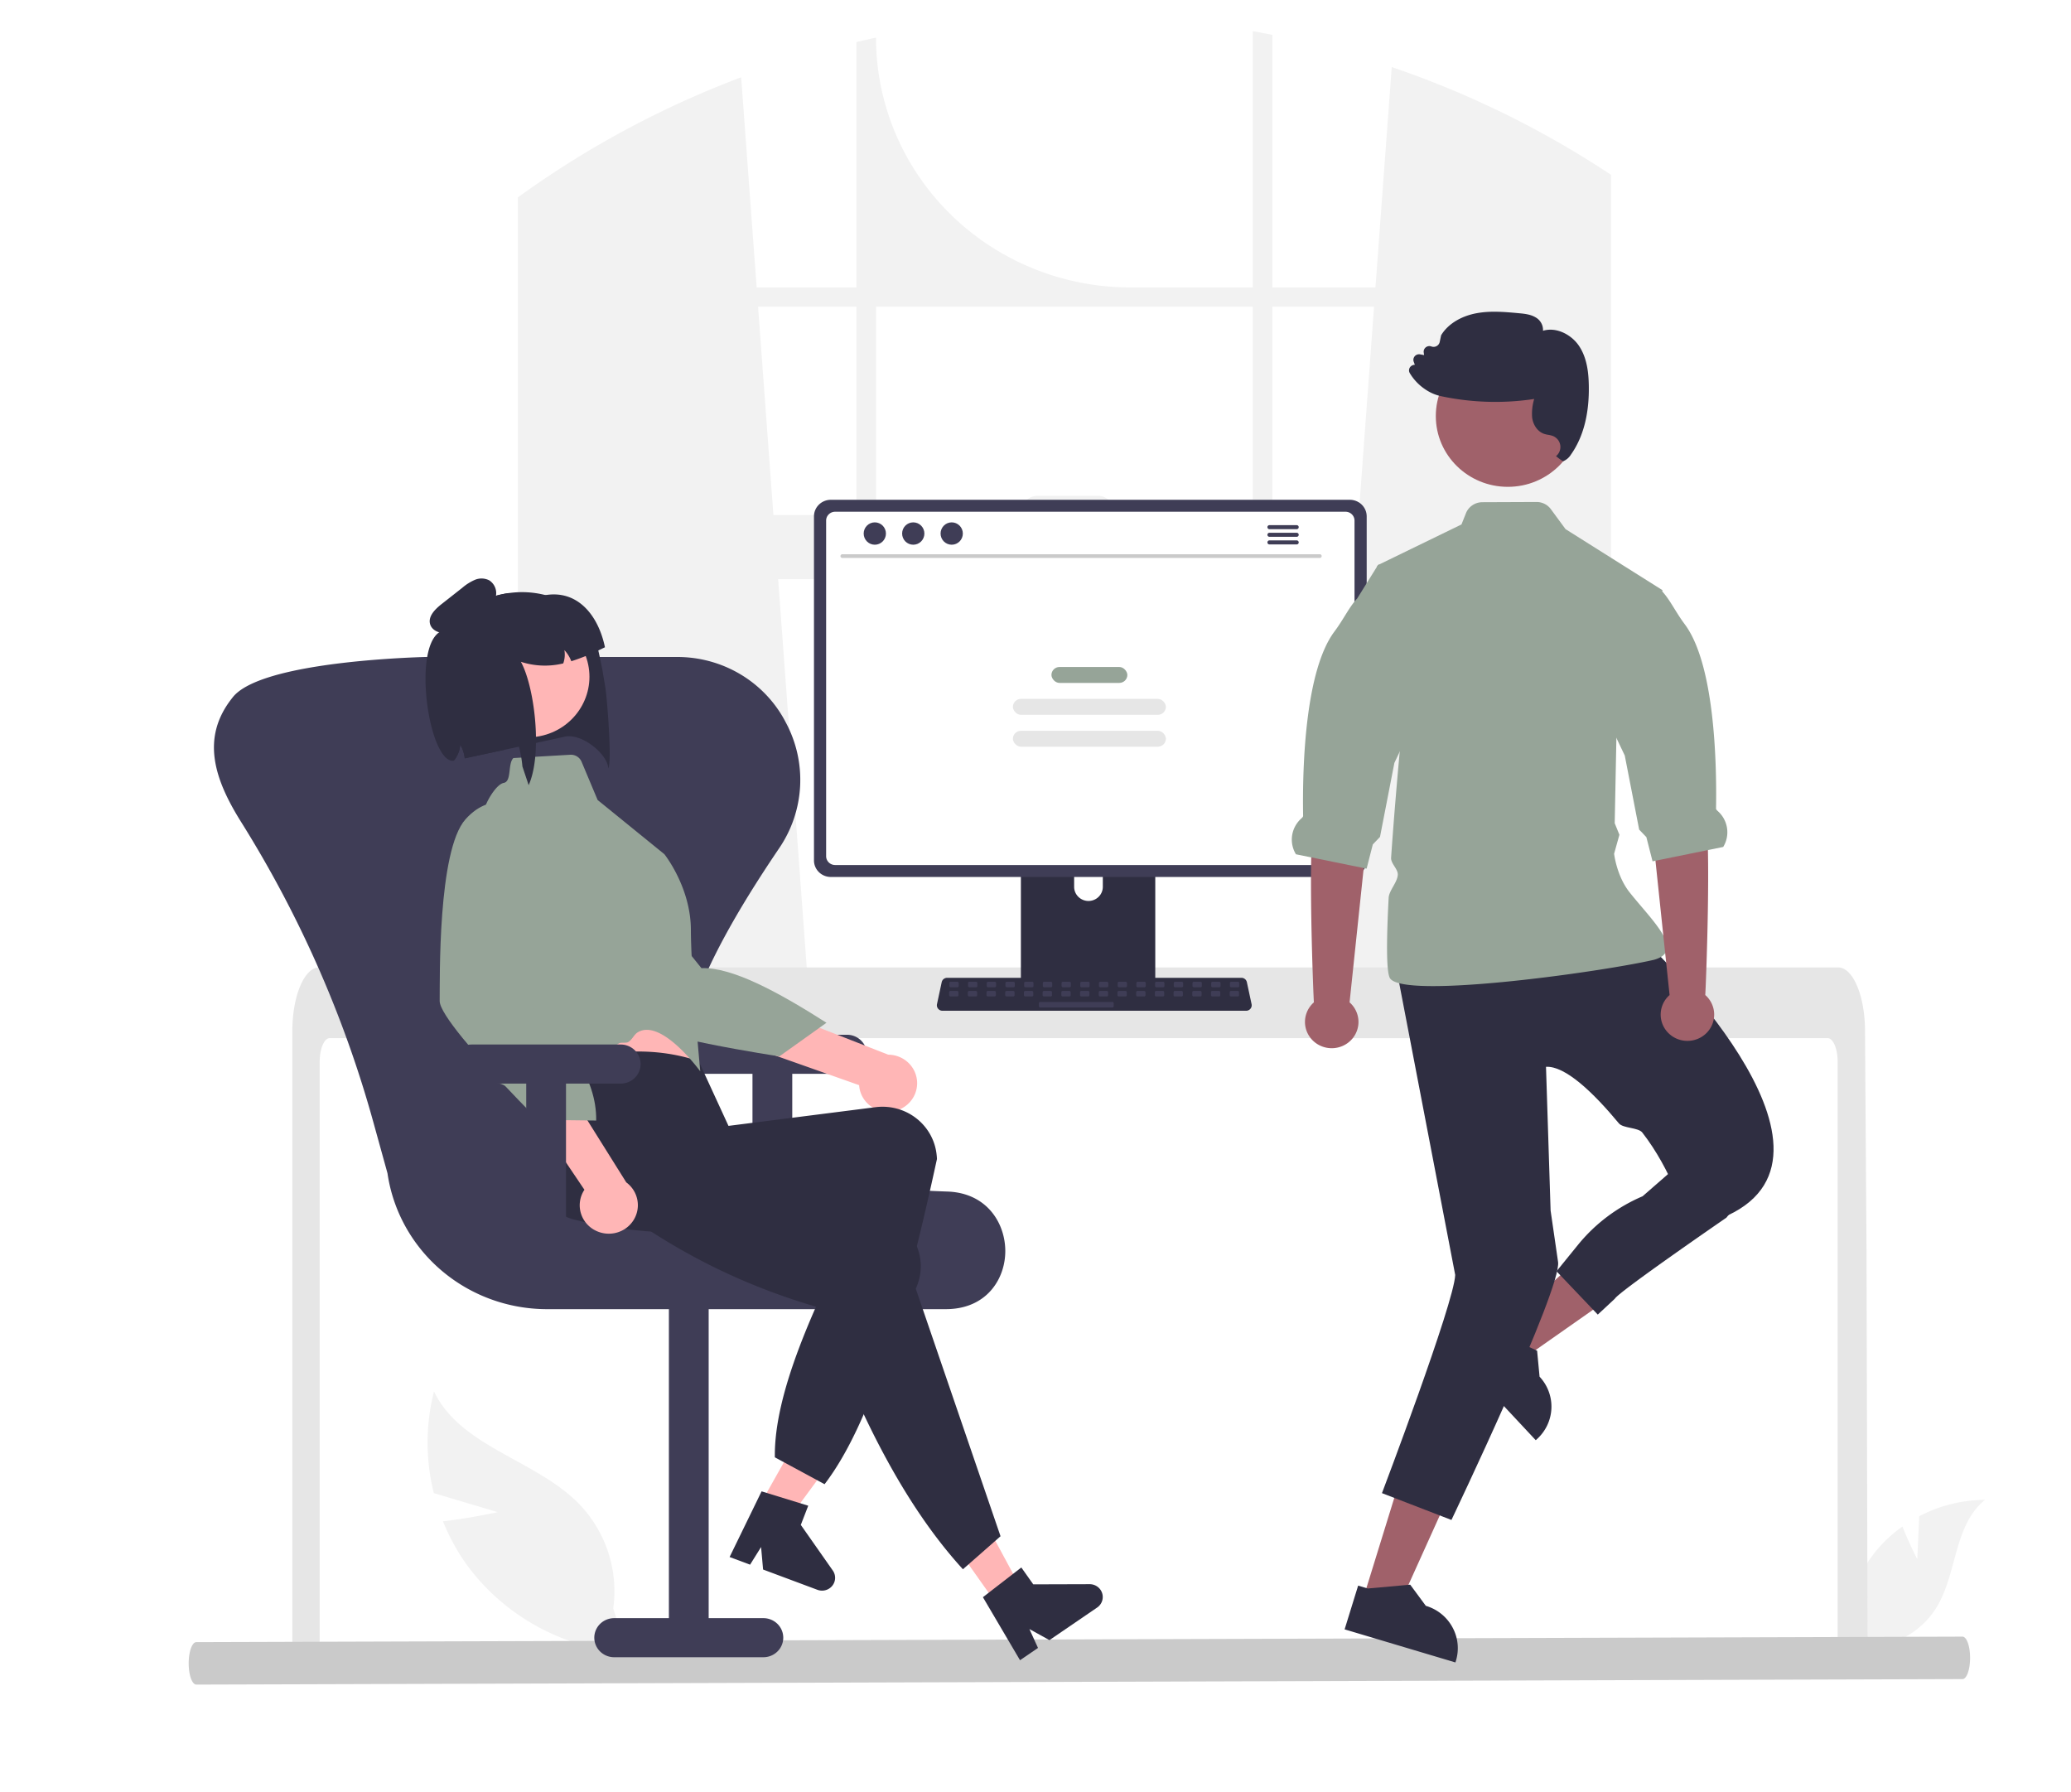 <?xml version="1.0" encoding="UTF-8" standalone="no"?>
<svg
   data-name="Layer 1"
   width="774.131"
   height="669.898"
   viewBox="0 0 774.131 669.898"
   version="1.1"
   id="svg173"
   sodipodi:docname="about.svg"
   inkscape:version="1.1.1 (3bf5ae0d25, 2021-09-20)"
   xmlns:inkscape="http://www.inkscape.org/namespaces/inkscape"
   xmlns:sodipodi="http://sodipodi.sourceforge.net/DTD/sodipodi-0.dtd"
   xmlns="http://www.w3.org/2000/svg"
   xmlns:svg="http://www.w3.org/2000/svg">
  <defs
     id="defs177">
    <filter
       inkscape:collect="always"
       style="color-interpolation-filters:sRGB"
       id="filter994"
       x="-0.015"
       y="-1.59"
       width="1.03"
       height="4.179">
      <feGaussianBlur
         inkscape:collect="always"
         stdDeviation="1.626"
         id="feGaussianBlur996" />
    </filter>
  </defs>
  <sodipodi:namedview
     id="namedview175"
     pagecolor="#ffffff"
     bordercolor="#666666"
     borderopacity="1.0"
     inkscape:pageshadow="2"
     inkscape:pageopacity="0.0"
     inkscape:pagecheckerboard="0"
     showgrid="false"
     inkscape:zoom="0.54888245"
     inkscape:cx="281.48104"
     inkscape:cy="433.60833"
     inkscape:window-width="1366"
     inkscape:window-height="704"
     inkscape:window-x="-8"
     inkscape:window-y="-8"
     inkscape:window-maximized="1"
     inkscape:current-layer="svg173" />
  <path
     d="m 597.296,62.149 c -0.809,-0.53 -1.626,-1.032 -2.435,-1.543 a 353.394,347.149 0 0 0 -74.64,-35.542 l -6.078,82.368 H 475.61 V 13.041 c -2.426,-0.493 -4.87,-0.959 -7.314,-1.397 V 107.433 H 422.505 A 95.049,93.37 0 0 1 327.455,14.063 v -9.1e-5 c -2.454,0.52 -4.889,1.077 -7.324,1.671 V 107.433 H 282.835 L 277.045,28.89 A 353.968,347.713 0 0 0 200.89,68.631 c -0.409,0.274 -0.818,0.557 -1.218,0.831 -2.054,1.415 -4.08,2.858 -6.097,4.318 V 388.016 H 303.495 L 301.553,361.586 290.865,216.469 h 215.239 l -10.688,145.117 -1.942,26.431 H 602.175 V 65.326 Q 599.75,63.711 597.296,62.149 Z M 320.132,192.503 H 289.099 L 283.365,114.627 h 36.767 z m 148.164,0 h -52.121 v -1.543 a 5.743,5.642 0 0 0 -5.753,-5.642 h -22.659 a 5.741,5.64 0 0 0 -5.744,5.642 v 1.543 H 327.455 V 114.627 h 140.841 z m 7.314,0 V 114.627 h 38.003 l -5.734,77.876 z"
     fill="#f2f2f2"
     id="path2"
     style="stroke-width:0.921" />
  <path
     d="m 716.671,582.752 0.726,-16.046 a 52.757,51.825 0 0 1 24.608,-6.119 c -11.819,9.492 -10.342,27.789 -18.355,40.553 a 31.734,31.173 0 0 1 -23.271,14.405 l -9.89,5.948 a 53.176,52.236 0 0 1 11.208,-42.329 51.365,50.457 0 0 1 9.44,-8.616 c 2.369,6.136 5.533,12.203 5.533,12.203 z"
     fill="#f2f2f2"
     id="path4"
     style="stroke-width:0.921" />
  <path
     d="m 186.031,565.168 -23.867,-7.098 a 80.46,79.038 0 0 1 0.062,-38.029 c 9.829,20.733 37.912,25.48 54.097,41.92 a 48.397,47.542 0 0 1 12.907,39.209 l 5.224,16.599 a 81.098,79.665 0 0 1 -59.46,-32.214 78.336,76.951 0 0 1 -9.407,-16.949 c 10.123,-1.128 20.443,-3.437 20.443,-3.437 z"
     fill="#f2f2f2"
     id="path6"
     style="stroke-width:0.921" />
  <path
     d="m 698.098,618.87 a 1.894,1.861 0 0 1 -0.548,1.296 1.847,1.815 0 0 1 -1.31,0.53 h -7.472 a 1.852,1.82 0 0 1 -1.859,-1.826 V 396.89 c 0,-4.894 -1.673,-8.865 -3.727,-8.874 H 123.23 c -2.063,0.009 -3.727,3.981 -3.736,8.874 v 220.62 a 1.865,1.832 0 0 1 -1.682,1.817 c -1.506,0.146 -3.011,0.274 -4.508,0.393 -0.037,0 -0.074,0.009 -0.112,0.009 -0.818,0.073 -1.636,0.128 -2.454,0.192 h -0.009 c -0.428,-0.758 -0.836,-1.534 -1.255,-2.31 a 1.94,1.906 0 0 1 -0.204,-0.849 V 385.378 c 0,-1.351 0.056,-2.712 0.149,-4.054 a 52.84,51.906 0 0 1 0.697,-5.496 c 1.571,-8.482 5.121,-14.224 9.155,-14.242 h 567.86 a 4.352,4.275 0 0 1 1.71,0.356 6.667,6.55 0 0 1 2.11,1.452 13.078,12.847 0 0 1 2.073,2.785 c 1.989,3.442 3.411,8.573 3.913,14.544 0,0.055 0.009,0.11 0.009,0.164 0.13,1.479 0.195,2.985 0.186,4.492 l 0.13,19.565 0.084,11.668 0.251,36.61 0.093,13.001 z"
     fill="#e6e6e6"
     id="path8"
     style="stroke-width:0.921" />
  <path
     d="m 747.518,614.961 -256.281,0.281 a 1.107,1.087 0 0 1 0,-2.174 l 256.281,-0.281 a 1.107,1.087 0 0 1 0,2.174 z"
     fill="#cacaca"
     id="path10"
     style="mix-blend-mode:normal;stroke-width:0.921;filter:url(#filter994)"
     transform="matrix(2.576,0,0,7.301,-1192.046,-3862.249)" />
  <path
     d="m 429.411,296.729 h -45.39 a 2.422,2.379 0 0 0 -2.418,2.382 v 70.436 h 50.233 v -70.436 a 2.423,2.38 0 0 0 -2.424,-2.382 z m -22.542,40.021 a 5.385,5.29 0 0 1 -5.36,-5.265 v -8.124 a 5.36,5.265 0 0 1 10.72,0 v 8.124 a 5.385,5.29 0 0 1 -5.36,5.265 z"
     fill="#2f2e41"
     id="path12"
     style="stroke-width:0.921" />
  <path
     d="M 504.573,186.806 H 310.549 a 6.298,6.187 0 0 0 -6.288,6.177 v 128.615 a 6.294,6.183 0 0 0 6.288,6.177 h 194.025 a 6.294,6.183 0 0 0 6.288,-6.177 V 192.984 a 6.298,6.187 0 0 0 -6.288,-6.177 z"
     fill="#3f3d56"
     id="path14"
     style="stroke-width:0.921" />
  <path
     d="M 502.95,191.267 H 312.166 a 3.37,3.311 0 0 0 -3.363,3.31 v 125.427 a 3.369,3.309 0 0 0 3.363,3.304 h 190.784 a 3.369,3.309 0 0 0 3.363,-3.304 V 194.577 a 3.37,3.311 0 0 0 -3.363,-3.31 z"
     fill="#ffffff"
     id="path16"
     style="stroke-width:0.921" />
  <path
     d="m 381.448,367.294 v 6.796 a 1.355,1.331 0 0 0 1.352,1.329 h 47.839 a 1.359,1.335 0 0 0 1.352,-1.329 v -6.796 z"
     fill="#3f3d56"
     id="path18"
     style="stroke-width:0.921" />
  <path
     d="M 465.792,377.783 H 352.286 a 2.088,2.051 0 0 1 -2.043,-2.474 l 1.761,-8.217 a 2.097,2.06 0 0 1 2.043,-1.629 h 109.984 a 2.097,2.06 0 0 1 2.043,1.629 l 1.761,8.217 a 2.088,2.051 0 0 1 -2.043,2.474 z"
     fill="#2f2e41"
     id="path20"
     style="stroke-width:0.921" />
  <rect
     x="354.853"
     y="366.943"
     width="3.496"
     height="2.06"
     rx="0.454"
     fill="#3f3d56"
     id="rect22"
     style="stroke-width:0.921" />
  <rect
     x="361.845"
     y="366.943"
     width="3.496"
     height="2.06"
     rx="0.454"
     fill="#3f3d56"
     id="rect24"
     style="stroke-width:0.921" />
  <rect
     x="368.837"
     y="366.943"
     width="3.496"
     height="2.06"
     rx="0.454"
     fill="#3f3d56"
     id="rect26"
     style="stroke-width:0.921" />
  <rect
     x="375.828"
     y="366.943"
     width="3.496"
     height="2.06"
     rx="0.454"
     fill="#3f3d56"
     id="rect28"
     style="stroke-width:0.921" />
  <rect
     x="382.82"
     y="366.943"
     width="3.496"
     height="2.06"
     rx="0.454"
     fill="#3f3d56"
     id="rect30"
     style="stroke-width:0.921" />
  <rect
     x="389.812"
     y="366.943"
     width="3.496"
     height="2.06"
     rx="0.454"
     fill="#3f3d56"
     id="rect32"
     style="stroke-width:0.921" />
  <rect
     x="396.804"
     y="366.943"
     width="3.496"
     height="2.06"
     rx="0.454"
     fill="#3f3d56"
     id="rect34"
     style="stroke-width:0.921" />
  <rect
     x="403.795"
     y="366.943"
     width="3.496"
     height="2.06"
     rx="0.454"
     fill="#3f3d56"
     id="rect36"
     style="stroke-width:0.921" />
  <rect
     x="410.787"
     y="366.943"
     width="3.496"
     height="2.06"
     rx="0.454"
     fill="#3f3d56"
     id="rect38"
     style="stroke-width:0.921" />
  <rect
     x="417.779"
     y="366.943"
     width="3.496"
     height="2.06"
     rx="0.454"
     fill="#3f3d56"
     id="rect40"
     style="stroke-width:0.921" />
  <rect
     x="424.771"
     y="366.943"
     width="3.496"
     height="2.06"
     rx="0.454"
     fill="#3f3d56"
     id="rect42"
     style="stroke-width:0.921" />
  <rect
     x="431.762"
     y="366.943"
     width="3.496"
     height="2.06"
     rx="0.454"
     fill="#3f3d56"
     id="rect44"
     style="stroke-width:0.921" />
  <rect
     x="438.754"
     y="366.943"
     width="3.496"
     height="2.06"
     rx="0.454"
     fill="#3f3d56"
     id="rect46"
     style="stroke-width:0.921" />
  <rect
     x="445.746"
     y="366.943"
     width="3.496"
     height="2.06"
     rx="0.454"
     fill="#3f3d56"
     id="rect48"
     style="stroke-width:0.921" />
  <rect
     x="452.738"
     y="366.943"
     width="3.496"
     height="2.06"
     rx="0.454"
     fill="#3f3d56"
     id="rect50"
     style="stroke-width:0.921" />
  <rect
     x="459.729"
     y="366.943"
     width="3.496"
     height="2.06"
     rx="0.454"
     fill="#3f3d56"
     id="rect52"
     style="stroke-width:0.921" />
  <rect
     x="354.77"
     y="370.377"
     width="3.496"
     height="2.06"
     rx="0.454"
     fill="#3f3d56"
     id="rect54"
     style="stroke-width:0.921" />
  <rect
     x="361.762"
     y="370.377"
     width="3.496"
     height="2.06"
     rx="0.454"
     fill="#3f3d56"
     id="rect56"
     style="stroke-width:0.921" />
  <rect
     x="368.754"
     y="370.377"
     width="3.496"
     height="2.06"
     rx="0.454"
     fill="#3f3d56"
     id="rect58"
     style="stroke-width:0.921" />
  <rect
     x="375.746"
     y="370.377"
     width="3.496"
     height="2.06"
     rx="0.454"
     fill="#3f3d56"
     id="rect60"
     style="stroke-width:0.921" />
  <rect
     x="382.737"
     y="370.377"
     width="3.496"
     height="2.06"
     rx="0.454"
     fill="#3f3d56"
     id="rect62"
     style="stroke-width:0.921" />
  <rect
     x="389.729"
     y="370.377"
     width="3.496"
     height="2.06"
     rx="0.454"
     fill="#3f3d56"
     id="rect64"
     style="stroke-width:0.921" />
  <rect
     x="396.721"
     y="370.377"
     width="3.496"
     height="2.06"
     rx="0.454"
     fill="#3f3d56"
     id="rect66"
     style="stroke-width:0.921" />
  <rect
     x="403.713"
     y="370.377"
     width="3.496"
     height="2.06"
     rx="0.454"
     fill="#3f3d56"
     id="rect68"
     style="stroke-width:0.921" />
  <rect
     x="410.704"
     y="370.377"
     width="3.496"
     height="2.06"
     rx="0.454"
     fill="#3f3d56"
     id="rect70"
     style="stroke-width:0.921" />
  <rect
     x="417.696"
     y="370.377"
     width="3.496"
     height="2.06"
     rx="0.454"
     fill="#3f3d56"
     id="rect72"
     style="stroke-width:0.921" />
  <rect
     x="424.688"
     y="370.377"
     width="3.496"
     height="2.06"
     rx="0.454"
     fill="#3f3d56"
     id="rect74"
     style="stroke-width:0.921" />
  <rect
     x="431.68"
     y="370.377"
     width="3.496"
     height="2.06"
     rx="0.454"
     fill="#3f3d56"
     id="rect76"
     style="stroke-width:0.921" />
  <rect
     x="438.672"
     y="370.377"
     width="3.496"
     height="2.06"
     rx="0.454"
     fill="#3f3d56"
     id="rect78"
     style="stroke-width:0.921" />
  <rect
     x="445.663"
     y="370.377"
     width="3.496"
     height="2.06"
     rx="0.454"
     fill="#3f3d56"
     id="rect80"
     style="stroke-width:0.921" />
  <rect
     x="452.655"
     y="370.377"
     width="3.496"
     height="2.06"
     rx="0.454"
     fill="#3f3d56"
     id="rect82"
     style="stroke-width:0.921" />
  <rect
     x="459.647"
     y="370.377"
     width="3.496"
     height="2.06"
     rx="0.454"
     fill="#3f3d56"
     id="rect84"
     style="stroke-width:0.921" />
  <rect
     x="388.331"
     y="374.498"
     width="27.967"
     height="2.06"
     rx="0.454"
     fill="#3f3d56"
     id="rect86"
     style="stroke-width:0.921" />
  <path
     d="M 493.363,208.549 H 314.847 a 0.71,0.698 0 0 1 0,-1.395 h 178.516 a 0.71,0.698 0 0 1 0,1.395 z"
     fill="#cacaca"
     id="path88"
     style="stroke-width:0.921" />
  <ellipse
     cx="326.999"
     cy="199.416"
     rx="4.16"
     ry="4.178"
     fill="#3f3d56"
     id="ellipse90"
     style="stroke-width:0.921" />
  <ellipse
     cx="341.372"
     cy="199.416"
     rx="4.16"
     ry="4.178"
     fill="#3f3d56"
     id="ellipse92"
     style="stroke-width:0.921" />
  <ellipse
     cx="355.744"
     cy="199.416"
     rx="4.16"
     ry="4.178"
     fill="#3f3d56"
     id="ellipse94"
     style="stroke-width:0.921" />
  <path
     d="m 484.71,196.274 h -10.209 a 0.773,0.76 0 0 0 0,1.519 h 10.209 a 0.773,0.76 0 0 0 0,-1.519 z"
     fill="#3f3d56"
     id="path96"
     style="stroke-width:0.921" />
  <path
     d="m 484.71,199.124 h -10.209 a 0.773,0.76 0 0 0 0,1.519 h 10.209 a 0.773,0.76 0 0 0 0,-1.519 z"
     fill="#3f3d56"
     id="path98"
     style="stroke-width:0.921" />
  <path
     d="m 484.71,201.971 h -10.209 a 0.773,0.76 0 0 0 0,1.519 h 10.209 a 0.773,0.76 0 0 0 0,-1.519 z"
     fill="#3f3d56"
     id="path100"
     style="stroke-width:0.921" />
  <rect
     x="393.025"
     y="249.29"
     width="28.374"
     height="5.96"
     rx="3.034"
     fill="#96a498"
     id="rect102"
     style="stroke-width:0.921" />
  <rect
     x="378.615"
     y="261.21"
     width="57.194"
     height="5.96"
     rx="3.034"
     fill="#e6e6e6"
     id="rect104"
     style="stroke-width:0.921" />
  <rect
     x="378.615"
     y="273.131"
     width="57.194"
     height="5.96"
     rx="3.034"
     fill="#e6e6e6"
     id="rect106"
     style="stroke-width:0.921" />
  <path
     d="m 316.591,386.747 h -55.764 a 7.435,7.304 0 1 0 0,14.608 h 20.447 v 56.604 h 14.87 v -56.604 h 20.447 a 7.435,7.304 0 1 0 0,-14.608 z"
     fill="#3f3d56"
     id="path108"
     style="stroke-width:0.921" />
  <path
     d="M 353.396,489.308 H 204.244 a 60.23,59.165 0 0 1 -59.404,-50.794 l -5.28,-19.077 A 435.958,428.254 0 0 0 90.134,307.23 c -9.989,-15.935 -15.13,-31.36 -3.453,-46.21 q 0.149,-0.19 0.293,-0.374 c 9.366,-11.975 55.982,-14.567 71.178,-15.071 q 0.901,-0.03 1.808,-0.03 h 92.771 q 0.908,0 1.808,0.03 a 45.398,44.596 0 0 1 39.254,24.578 46.778,45.951 0 0 1 -2.654,47.045 c -32.588,48.087 -42.565,78.239 -32.351,97.766 9.881,18.887 40.169,28.544 95.318,30.388 14.82,0.496 21.622,11.832 21.67,22.155 0.046,10.056 -6.493,21.159 -20.96,21.772 q -0.705,0.029 -1.42,0.029 z"
     fill="#3f3d56"
     id="path110"
     style="stroke-width:0.921" />
  <path
     d="m 229.581,619.406 h 55.764 a 7.435,7.304 0 0 0 0,-14.608 h -20.447 V 481.547 h -14.87 v 123.251 h -20.447 a 7.435,7.304 0 1 0 0,14.608 z"
     fill="#3f3d56"
     id="path112"
     style="stroke-width:0.921" />
  <path
     d="m 225.128,250.119 1.169,6.978 c 0.553,3.383 2.555,27.285 1.072,30.136 -0.131,-5.324 -10.223,-13.695 -16.763,-11.783 l -10.263,2.24 -6.37,1.392 -5.184,1.117 -15.065,3.233 c -0.026,-0.172 -0.045,-0.354 -0.072,-0.526 -0.036,-0.217 -0.071,-0.433 -0.116,-0.648 a 13.096,12.864 0 0 0 -1.514,-3.945 10.019,9.842 0 0 1 -1.434,4.64 0.808,0.793 0 0 0 -0.061,0.115 11.835,11.626 0 0 1 -0.884,1.221 0.202,0.198 0 0 0 -0.04,0.036 c 0,0 -3.095,-48.47 -2.771,-48.917 0.237,-0.318 0.477,-0.627 0.727,-0.929 0.248,-0.311 0.489,-0.611 0.749,-0.915 a 0.405,0.397 0 0 0 0.083,-0.101 33.456,32.865 0 0 1 2.304,-2.42 c 0.238,-0.225 0.485,-0.452 0.731,-0.678 a 34.333,33.727 0 0 1 13.177,-7.467 c 0.553,-0.167 1.129,-0.32 1.713,-0.475 0.577,-0.144 1.165,-0.281 1.757,-0.4 l 0.2,-0.04 c 0.282,-0.057 0.576,-0.106 0.86,-0.154 0.357,-0.062 0.716,-0.116 1.067,-0.159 a 34.608,33.997 0 0 1 13.676,0.755 c 0.009,-0.002 0.011,0.007 0.02,0.005 a 35.264,34.641 0 0 1 10.479,4.585 c 5.561,3.607 7.726,9.49 9.263,16.096 0.539,2.268 0.993,4.628 1.488,7.007 z"
     fill="#2f2e41"
     id="path114"
     style="stroke-width:0.921" />
  <polygon
     points="292.405,570.768 269.963,611.271 280.299,616.886 307.661,579.054 "
     fill="#ffb6b6"
     id="polygon116"
     transform="matrix(0.929,0,0,0.913,29.15,11.644)" />
  <path
     d="m 284.677,557.41 17.439,5.364 -2.776,7.177 11.958,17.05 a 4.882,4.796 0 0 1 -5.754,7.204 l -20.302,-7.577 -0.754,-8.405 -4.112,6.589 -7.654,-2.857 z"
     fill="#2f2e41"
     id="path118"
     style="stroke-width:0.921" />
  <path
     d="m 334.466,415.232 a 10.794,10.604 0 0 1 -13.327,-9.642 l -81.937,-28.956 15.037,-12.854 77.77,30.417 a 10.853,10.661 0 0 1 2.457,21.036 z"
     fill="#ffb6b6"
     id="path120"
     style="stroke-width:0.921" />
  <path
     d="m 216.312,304.899 c 0,0 -13.8,0.299 -15.027,15.775 -1.227,15.477 28.885,53.758 33.55,60.07 4.665,6.313 56.486,14.083 56.486,14.083 l 17.616,-12.562 c -18.51,-11.782 -35.403,-20.816 -46.74,-20.409 z"
     fill="#96a498"
     id="path122"
     style="stroke-width:0.921" />
  <path
     d="m 199.387,373.187 3.363,14.193 c 0,0 0.033,13.087 2.393,15.5 2.343,2.402 53.863,-2.421 53.863,-2.421 0,0 -5.463,-21.089 -5.39,-37.047 z"
     fill="#ffb6b6"
     id="path124"
     style="stroke-width:0.921" />
  <path
     d="m 308.226,554.734 -18.588,-10.043 c -0.354,-23.76 14.195,-55.914 31.45,-89.592 -38.591,6.52 -74.999,8.608 -106.489,0.721 A 20.355,19.995 0 0 1 200.042,431.665 q 0.184,-0.751 0.425,-1.486 c 3.769,-11.296 -4.682,-18.376 3.091,-30.8 20.443,-6.858 39.864,-8.795 57.623,-2.739 l 11.127,24.168 55.153,-7.011 a 20.337,19.977 0 0 1 22.625,17.615 q 0.111,0.882 0.145,1.772 c -11.152,51.357 -23.657,97.568 -42.005,121.55 z"
     fill="#2f2e41"
     id="path126"
     style="stroke-width:0.921" />
  <ellipse
     cx="141.6"
     cy="286.854"
     transform="matrix(0.98,-0.197,0.204,0.979,0,0)"
     fill="#ffb6b6"
     id="circle128"
     rx="23.038"
     ry="22.663"
     style="stroke-width:0.921" />
  <path
     d="m 191.9,283.329 21.247,-1.232 a 4.313,4.237 0 0 1 4.242,2.614 l 6.004,14.299 24.954,20.261 c 0,0 9.88,12.351 9.903,28.301 0.023,15.951 3.505,52.87 3.505,52.87 0,0 -14.42,-19.938 -23.32,-14.635 -1.514,0.902 -2.047,2.747 -3.633,3.679 -0.791,0.465 -2.619,0.013 -3.418,0.479 -12.264,7.152 -25.054,14.139 -26.25,12.914 -2.346,-2.405 -5.193,-14.697 -5.193,-14.697 l -19.449,-70.196 a 26.466,25.998 0 0 1 3.763,-21.876 c 1.359,-1.879 2.782,-3.277 4.105,-3.508 2.97,-0.621 1.39,-7.161 3.537,-9.272 z"
     fill="#96a498"
     id="path130"
     style="stroke-width:0.921" />
  <polygon
     points="343.13,605.789 369.583,643.84 379.233,637.131 357.372,595.887 "
     fill="#ffb6b6"
     id="polygon132"
     transform="matrix(0.929,0,0,0.913,29.15,11.644)" />
  <path
     d="m 373.995,574.186 -14.056,12.342 c -22.35,-24.464 -39.246,-58.773 -53.564,-97.736 -37.516,-10.793 -65.808,-28.2 -90.506,-48.868 -8.379,-6.965 -14.66,-15.912 -7.514,-24.396 q 0.501,-0.595 1.046,-1.151 c 8.437,-8.518 29.834,-6.895 42.366,-14.699 l 27.995,29.394 -1.761,7.88 52.583,17.497 a 20.309,19.95 0 0 1 12.394,25.579 q -0.295,0.84 -0.663,1.654 z"
     fill="#2f2e41"
     id="path134"
     style="stroke-width:0.921" />
  <path
     d="m 367.41,596.968 14.357,-11.106 4.461,6.304 21.077,-0.063 a 4.882,4.796 0 0 1 2.802,8.733 l -17.832,12.177 -7.486,-4.137 3.212,7.055 -6.723,4.591 z"
     fill="#2f2e41"
     id="path136"
     style="stroke-width:0.921" />
  <path
     d="m 223.275,460.235 a 10.794,10.604 0 0 1 -4.824,-15.554 l -48.1,-71.305 19.876,-1.484 43.87,70.031 a 10.853,10.661 0 0 1 -10.822,18.311 z"
     fill="#ffb6b6"
     id="path138"
     style="stroke-width:0.921" />
  <path
     d="m 195.619,302.417 c 0,0 -11.249,-7.859 -21.644,3.833 -10.396,11.691 -9.528,60.061 -9.625,67.862 -0.031,2.443 3.56,7.713 8.507,13.801 2.221,2.733 4.715,5.631 7.278,8.512 1.483,1.667 0.205,5.137 1.694,6.757 1.481,1.611 5.729,1.374 7.138,2.869 6.686,7.099 12.118,12.502 12.118,12.502 l 21.767,0.263 c 0.246,-15.895 -10.835,-30.083 -25.071,-43.796 z"
     fill="#96a498"
     id="path140"
     style="stroke-width:0.921" />
  <path
     d="m 226.133,241.921 c -0.853,0.414 -1.681,0.813 -2.494,1.191 a 77.269,75.904 0 0 1 -10.089,4.031 12.701,12.476 0 0 0 -2.581,-4.15 10.093,9.915 0 0 1 -0.428,4.96 28.535,28.031 0 0 1 -15.835,-0.601 c 3.345,6.084 5.816,18.904 5.636,30.337 -0.078,6.045 -0.911,11.701 -2.73,15.767 l -2.337,-6.985 a 44.292,43.51 0 0 0 -1.302,-7.389 c -1.567,-6.795 -3.03,-2.252 -5.184,1.117 l -15.065,3.233 c -0.026,-0.172 -0.045,-0.354 -0.072,-0.526 -0.036,-0.217 -0.071,-0.433 -0.116,-0.648 a 13.096,12.864 0 0 0 -1.514,-3.945 10.019,9.842 0 0 1 -1.434,4.64 0.808,0.793 0 0 0 -0.061,0.115 11.835,11.626 0 0 1 -0.884,1.221 0.202,0.198 0 0 0 -0.04,0.036 c -9.726,1.278 -16.544,-47.991 -2.769,-48.908 0.4,-0.027 0.477,-0.627 0.725,-0.938 0.248,-0.311 0.489,-0.611 0.749,-0.915 a 0.405,0.397 0 0 0 0.083,-0.101 c 0.736,-0.838 1.498,-1.643 2.304,-2.42 0.238,-0.225 0.485,-0.452 0.731,-0.678 a 34.85,34.234 0 0 1 13.179,-7.458 c 0.553,-0.167 1.127,-0.329 1.711,-0.484 0.577,-0.144 1.165,-0.281 1.757,-0.4 l 0.2,-0.04 c 0.282,-0.057 0.576,-0.106 0.86,-0.154 0.357,-0.062 0.716,-0.116 1.067,-0.159 a 8.73,8.576 0 0 1 3.283,2.825 l 9.624,-1.935 q 0.382,-0.077 0.77,-0.127 l 0.018,-0.004 c 12.016,-1.977 19.741,7.513 22.236,19.489 z"
     fill="#2f2e41"
     id="path142"
     style="stroke-width:0.921" />
  <path
     d="m 173.679,233.211 c -2.061,1.461 -4.229,2.966 -6.743,3.328 -2.515,0.362 -5.458,-0.832 -6.154,-3.233 -0.851,-2.936 1.848,-5.609 4.274,-7.517 l 7.692,-6.05 a 18.598,18.269 0 0 1 4.716,-2.995 6.285,6.174 0 0 1 5.441,0.179 5.843,5.74 0 0 1 2.568,4.997 10.862,10.67 0 0 1 -1.905,5.474 19.6,19.253 0 0 1 -12.724,8.497"
     fill="#2f2e41"
     id="path144"
     style="stroke-width:0.921" />
  <path
     d="m 232.016,390.399 h -55.764 a 7.435,7.304 0 1 0 0,14.608 h 20.447 v 56.604 h 14.87 v -56.604 h 20.447 a 7.435,7.304 0 0 0 0,-14.608 z"
     fill="#3f3d56"
     id="path146"
     style="stroke-width:0.921" />
  <polygon
     points="608.676,498.102 567.621,535.776 577.388,546.42 623.092,513.812 "
     fill="#a0616a"
     id="polygon150"
     transform="matrix(0.929,0,0,0.913,29.15,11.644)" />
  <path
     d="m 575.483,514.545 v -0.009 l -0.92,-9.705 -0.418,-0.192 -2.444,-1.141 -11.534,-5.359 -0.242,-0.256 -2.314,-2.483 -12.816,11.558 17.361,18.588 11.906,12.745 0.4,-0.365 a 16.833,16.535 0 0 0 1.022,-23.381 z"
     fill="#2f2e41"
     id="path152"
     style="stroke-width:0.921" />
  <polygon
     points="533.213,588.644 517.018,641.96 530.84,646.159 553.614,594.841 "
     fill="#a0616a"
     id="polygon154"
     transform="matrix(0.929,0,0,0.913,29.15,11.644)" />
  <path
     d="m 542.926,608.225 a 16.689,16.394 0 0 0 -9.963,-8.034 l -5.827,-7.897 -0.455,0.036 -15.4,1.388 -0.344,-0.1 -3.271,-0.977 -5.056,16.351 41.423,12.362 0.158,-0.52 a 16.779,16.482 0 0 0 -1.264,-12.608 z"
     fill="#2f2e41"
     id="path156"
     style="stroke-width:0.921" />
  <path
     id="b2eb929e-713e-4b71-a146-193a455bcc79-177"
     data-name="Path 17"
     d="m 615.597,352.426 c 0,0 82.02,77.792 30.168,101.871 h -16.026 c 0,0 -4.816,-16.808 -15.842,-30.982 -1.514,-1.947 -7.187,-1.551 -8.762,-3.448 -9.619,-11.583 -20.046,-21.531 -27.248,-21.136 l 1.723,53.749 2.788,19.172 c 1.464,9.911 -39.855,96.449 -39.855,96.449 l -25.97,-10.026 c 0,0 27.058,-71.277 27.375,-81.552 L 522.264,363.539 Z"
     fill="#2f2e41"
     style="stroke-width:0.921" />
  <path
     d="m 622.436,356.263 a 4.887,4.8 0 0 1 -1.599,1.424 11.293,11.094 0 0 1 -3.355,1.223 c -18.467,4.117 -78.794,12.654 -94.454,8.582 -1.924,-0.493 -3.179,-1.187 -3.587,-2.1 -1.31,-2.885 -1.143,-15.073 -0.372,-29.79 0.139,-2.757 3.234,-5.743 3.42,-8.628 0.13,-2.164 -2.649,-4.2 -2.5,-6.4 1.022,-14.881 2.342,-30.046 3.225,-39.632 0.558,-6.163 0.939,-10.015 0.939,-10.015 l -9.526,-59.005 0.446,-0.721 0.502,-0.246 30.717,-14.936 1.673,-4.2 a 6.616,6.499 0 0 1 6.125,-4.117 l 20.233,-0.082 a 6.594,6.477 0 0 1 5.381,2.684 l 5.483,7.459 36.246,22.824 -0.139,0.42 -17.008,50.843 -0.084,3.962 v 0.009 l -0.632,31.863 1.757,4.318 -1.98,7.085 c 0,0 0.911,8.281 5.79,14.434 4.424,5.587 10.056,11.412 12.603,16.141 v 0.009 c 1.413,2.611 1.887,4.875 0.697,6.592 z"
     fill="#96a498"
     id="path159"
     style="stroke-width:0.921" />
  <path
     id="e9cec503-1de8-4692-84d1-4d2e854ea0bd-178"
     data-name="Path 18"
     d="m 649.703,449.676 -4.384,5.442 c 0,0 -40.32,27.71 -41.705,30.3 l -6.372,5.923 -15.418,-16.19 8.018,-9.872 a 62.943,61.83 0 0 1 24.145,-18.159 v 0 l 12.288,-10.709 z"
     fill="#2f2e41"
     style="stroke-width:0.921" />
  <path
     d="m 624.083,371.903 -7.342,-69.815 -1.938,-28.734 20.551,-3.65 c 0,0 -0.814,20.545 1.878,32.137 2.657,11.439 0.352,68.529 0.188,70.056 a 9.999,9.822 0 1 1 -13.337,0.006 z"
     fill="#a0616a"
     id="path162"
     style="stroke-width:0.921" />
  <path
     d="m 644.131,316.555 -26.416,5.371 -2.31,-9.045 -2.693,-2.806 -5.38,-27.684 -7.719,-16.217 2.006,-55.457 19.604,10.214 0.024,0.018 c 2.998,3.197 5.065,7.774 8.501,12.366 10.827,14.469 12.028,49.629 11.701,68.888 -0.006,0.316 0.318,0.65 0.707,1.001 a 10.87,10.678 0 0 1 1.973,13.354 z"
     fill="#96a498"
     id="path164"
     style="stroke-width:0.921" />
  <path
     d="m 504.466,374.642 7.342,-69.815 1.938,-28.734 -20.551,-3.65 c 0,0 0.814,20.545 -1.878,32.137 -2.657,11.439 -0.352,68.529 -0.188,70.056 a 9.999,9.822 0 1 0 13.337,0.006 z"
     fill="#a0616a"
     id="path166"
     style="stroke-width:0.921" />
  <path
     d="m 528.939,268.91 -5.725,12.033 -1.998,4.191 -5.381,27.681 -2.686,2.803 -2.314,9.048 -1.087,-0.219 -19.61,-3.99 -5.716,-1.159 a 10.865,10.673 0 0 1 1.97,-13.357 c 0.39,-0.347 0.716,-0.685 0.706,-1.004 -0.325,-19.255 0.874,-54.413 11.701,-68.884 3.439,-4.592 5.502,-9.166 8.504,-12.362 0.009,-0.009 0.009,-0.018 0.018,-0.018 l 7.305,-11.75 0.446,-0.721 0.502,-0.246 z"
     fill="#96a498"
     id="path168"
     style="stroke-width:0.921" />
  <ellipse
     id="e944ea38-edcc-43c9-bf24-dbaf21228ba4"
     data-name="Ellipse 5"
     cx="563.621"
     cy="155.516"
     fill="#a0616a"
     rx="26.921"
     ry="26.445"
     style="stroke-width:0.921" />
  <path
     d="m 593.885,143.915 c -0.093,-4.51 -0.613,-10.28 -3.829,-14.881 -2.714,-3.871 -8.188,-6.939 -13.29,-5.405 a 5.526,5.428 0 0 0 -2.751,-5.003 c -1.933,-1.159 -4.257,-1.369 -6.311,-1.561 -5.177,-0.475 -10.539,-0.968 -15.781,0.009 -5.883,1.096 -10.697,4.072 -13.197,8.171 l -0.056,0.128 -0.511,2.429 a 2.347,2.305 0 0 1 -1.162,1.552 2.306,2.265 0 0 1 -1.961,0.137 2.129,2.091 0 0 0 -2.853,2.264 l 0.139,0.968 -1.478,-0.274 a 2.122,2.085 0 0 0 -2.389,2.785 l 0.409,1.105 a 2.275,2.235 0 0 0 -1.626,0.703 2.079,2.043 0 0 0 -0.279,2.392 19.343,19.001 0 0 0 6.822,6.738 16.082,15.798 0 0 0 4.061,1.707 q 0.446,0.123 0.92,0.219 a 95.786,94.093 0 0 0 34.713,1.023 19.664,19.316 0 0 0 -0.771,6.902 c 0.372,2.912 2.11,5.313 4.433,6.117 a 9.295,9.13 0 0 0 1.617,0.383 9.976,9.8 0 0 1 1.552,0.374 4.52,4.44 0 0 1 1.32,7.596 c 0,0 2.435,1.981 2.742,1.881 a 6.258,6.147 0 0 0 2.863,-2.502 c 4.638,-6.555 6.878,-15.283 6.655,-25.956 z"
     fill="#2f2e41"
     id="path171"
     style="stroke-width:0.921" />
</svg>
